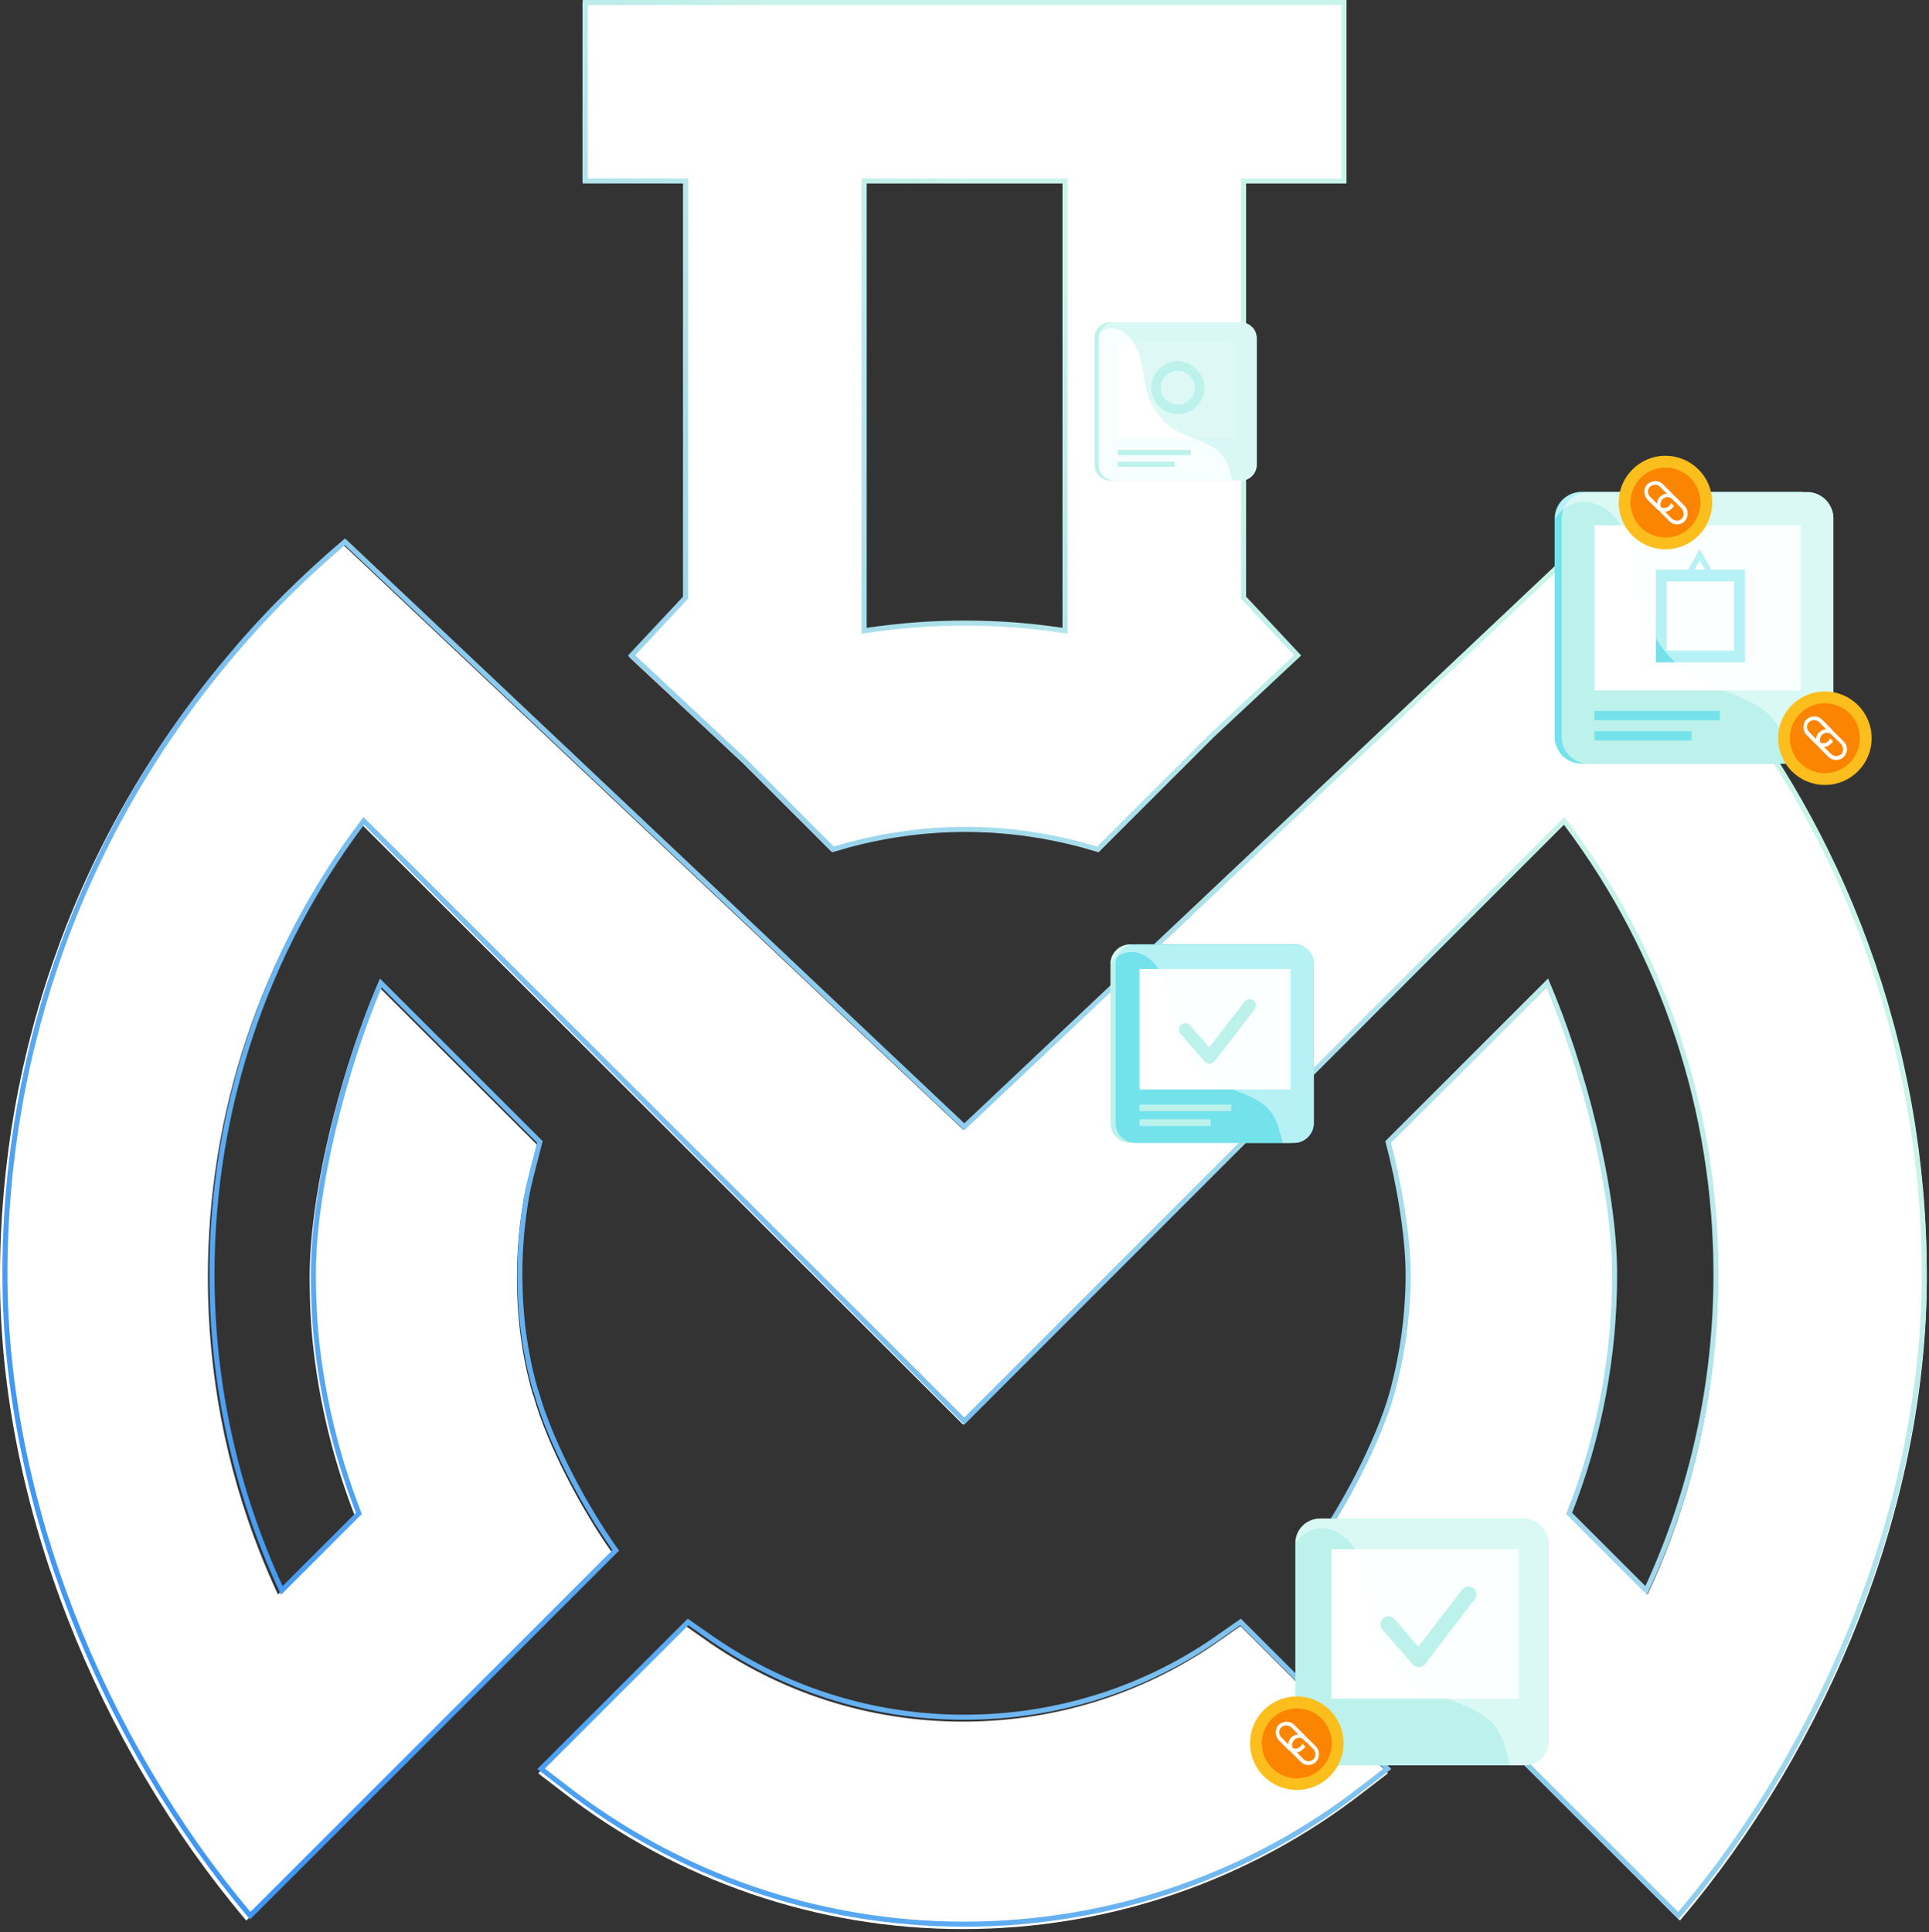 <svg width="608" height="609" viewBox="0 0 608 609" fill="none" xmlns="http://www.w3.org/2000/svg">
<rect x="0" y="0" width="608" height="609" fill="#333333" stroke="none"/>
<path fill-rule="evenodd" clip-rule="evenodd" d="M183.603 0.753H423.7V57.147H391.922V188.811L409.025 207.072L381.98 232.312L345.823 268.405L341.212 267.063C329.108 263.802 316.62 262.076 303.94 262.076C291.26 262.076 278.772 263.802 266.668 267.063L262.057 268.405L234.184 240.581L198.278 207.072L215.381 188.811V57.147H183.603V0.753ZM335.429 57.147V199.293C324.975 197.681 314.389 196.87 303.748 196.87C293.059 196.87 282.398 197.688 271.874 199.315V57.147H335.429ZM390.972 512.548L385.208 516.575C361.385 533.644 332.951 542.658 303.556 542.658C274.161 542.658 245.919 533.644 221.903 516.575L216.139 512.548L169.645 558.959L177.138 564.713C213.45 592.905 257.638 608.056 303.556 608.056C349.473 608.056 393.854 592.905 429.973 564.713L437.466 558.959L390.972 512.548ZM112.008 478.218C105.884 462.575 101.618 446.259 99.367 429.742C99.217 428.641 99.076 427.539 98.944 426.436C98.043 419.064 97.649 411.692 97.603 404.163C97.6 403.661 97.599 403.158 97.599 402.655C97.599 378.322 105.542 345.62 114.864 320.736C116.196 317.181 117.556 313.786 118.925 310.598L169.261 360.845C168.999 361.889 168.638 363.274 168.236 364.819L168.235 364.821L168.235 364.822C167.158 368.951 165.786 374.217 165.226 377.147C163.689 385.586 162.921 394.216 162.921 402.655C162.921 415.121 164.458 427.587 167.916 439.477L168.108 439.861C172.527 455.779 183.67 476.492 193.276 489.917L120.973 562.092L112.2 570.85L77.618 605.371C31.124 550.329 0 474.574 0 402.655C0 330.735 25.168 261.693 71.854 206.842C82.613 193.993 94.717 182.102 107.589 171.17L303.555 356.051L499.714 171.17C512.586 182.102 524.498 193.993 535.449 206.842C581.943 261.693 607.303 330.735 607.303 402.655C607.303 474.574 576.179 550.521 529.493 605.371L494.911 570.85L486.244 562.199L413.834 489.917C422.24 478.17 431.822 460.843 437.046 446.031C437.793 443.915 438.45 441.851 439.003 439.861C442.065 428.533 443.776 416.869 443.978 405.026C443.991 404.236 443.998 403.446 443.998 402.655C443.998 391.747 441.644 377.168 438.868 365.6C438.471 363.947 438.066 362.356 437.658 360.845L487.994 310.598C498.945 336.105 509.32 374.846 509.32 402.655C509.32 428.545 504.517 454.245 494.911 478.218L519.31 502.574C522.048 496.713 524.536 490.751 526.771 484.703C536.458 458.498 541.404 430.703 541.404 402.655C541.404 350.681 524.69 300.625 493.374 259.391L303.555 449.066L113.545 259.391C82.229 300.625 65.514 350.681 65.514 402.655C65.514 432.638 71.104 462.05 82.037 489.653C83.564 493.507 85.195 497.327 86.929 501.107C87.154 501.597 87.38 502.086 87.608 502.574L112.008 478.218Z" fill="white"/>
<path fill-rule="evenodd" clip-rule="evenodd" d="M183.646 0H424.41V57.841H392.756V188.046L410.122 206.612L382.605 232.324L346.267 268.644L341.235 267.177C341.233 267.177 341.23 267.176 341.228 267.175C329.238 263.942 316.871 262.232 304.316 262.232C291.76 262.232 279.393 263.942 267.404 267.175C267.401 267.176 267.398 267.177 267.396 267.177L262.364 268.644L234.28 240.575L197.934 206.612L215.301 188.046V57.841H183.646V0ZM185.242 1.595V56.246H216.897V188.676L200.19 206.536L235.38 239.418L235.39 239.428L235.399 239.437L262.825 266.848L266.972 265.639L266.98 265.637C279.102 262.368 291.611 260.636 304.316 260.636C317.02 260.636 329.529 262.368 341.651 265.637L341.659 265.639L345.806 266.848L381.486 231.187L381.496 231.177L381.506 231.168L407.866 206.536L391.159 188.676V56.246H422.814V1.595H185.242ZM271.576 56.246H336.481V199.746L335.561 199.604C325.187 198.002 314.684 197.196 304.124 197.196C293.517 197.196 282.939 198.01 272.496 199.626L271.576 199.768V56.246ZM273.172 57.841V197.909C283.397 196.373 293.747 195.601 304.124 195.601C314.453 195.601 324.729 196.366 334.885 197.888V57.841H273.172ZM108.753 169.696L303.933 354.064L499.304 169.696L499.849 170.159C512.704 181.09 524.6 192.98 535.536 205.828L535.538 205.83C581.974 260.68 607.303 329.724 607.303 401.643C607.303 473.585 576.217 549.511 529.604 604.344L529.044 605.003L412.742 488.762L413.135 488.212C422.669 474.872 433.717 454.299 438.086 438.539C441.321 426.555 443.033 414.193 443.033 401.643C443.033 389.305 439.989 372.164 436.746 360.152L436.625 359.706L487.927 308.431L488.391 309.514C499.326 335.016 509.699 373.765 509.699 401.643C509.699 427.388 504.961 452.947 495.483 476.815L518.609 499.929C532.788 469.139 540.063 435.578 540.063 401.643C540.063 350.285 523.665 300.814 492.932 259.969L303.933 449.061L114.742 259.968C84.008 300.814 67.61 350.284 67.61 401.643C67.61 435.767 74.885 469.143 89.065 499.929L112.194 476.812C105.766 460.256 101.413 442.951 99.32 425.457C98.359 417.576 97.975 409.702 97.975 401.643C97.975 373.765 108.347 335.016 119.282 309.514L119.747 308.431L171.042 359.699L170.932 360.137C170.671 361.179 170.313 362.557 169.914 364.087L169.914 364.088L169.91 364.102L169.909 364.106L169.909 364.107L169.908 364.11C168.833 368.24 167.475 373.456 166.924 376.347C165.401 384.716 164.64 393.275 164.64 401.643C164.64 413.988 166.157 426.321 169.564 438.077L169.758 438.464L169.778 438.539C174.148 454.298 185.196 474.872 194.73 488.212L195.123 488.762L78.819 605.005L78.259 604.341C31.84 549.319 0.753 473.585 0.753 401.643C0.753 329.726 25.89 260.682 72.518 205.83C83.268 192.976 95.357 181.086 108.207 170.159L108.753 169.696ZM108.697 171.838C96.107 182.589 84.273 194.262 73.74 206.856L73.738 206.859L73.736 206.861C27.354 261.422 2.35 330.1 2.35 401.643C2.35 472.873 33.021 547.931 78.92 602.648L193.039 488.589C183.54 475.16 172.649 454.805 168.261 439.039L168.072 438.661L168.052 438.591C164.583 426.65 163.044 414.141 163.044 401.643C163.044 393.179 163.814 384.524 165.353 376.06L165.354 376.057L165.355 376.053C165.917 373.104 167.288 367.836 168.356 363.736L168.358 363.731L168.363 363.709L168.363 363.708L168.364 363.707L168.364 363.706L168.366 363.697C168.713 362.367 169.027 361.159 169.273 360.188L120.288 311.228C109.578 336.61 99.571 374.441 99.571 401.643C99.571 409.651 99.952 417.461 100.905 425.265L100.905 425.267C103.002 442.797 107.387 460.138 113.87 476.717L114.06 477.203L88.579 502.67L88.098 501.638C73.503 470.352 66.014 436.38 66.014 401.643C66.014 349.634 82.72 299.54 114.021 258.274L114.574 257.545L303.932 446.805L493.099 257.545L493.652 258.274C524.954 299.54 541.659 349.634 541.659 401.643C541.659 436.189 534.171 470.352 519.576 501.638L519.094 502.67L493.611 477.2L493.806 476.712C503.336 452.899 508.103 427.368 508.103 401.643C508.103 374.441 498.096 336.61 487.386 311.228L438.406 360.182C441.625 372.247 444.63 389.268 444.63 401.643C444.63 414.34 442.897 426.844 439.626 438.959L439.625 438.965C435.251 454.741 424.34 475.139 414.826 488.589L528.947 602.651C575.034 548.123 605.707 472.874 605.707 401.643C605.707 330.102 580.512 261.424 534.321 206.862C523.594 194.26 511.941 182.586 499.359 171.838L303.932 356.259L108.697 171.838ZM216.764 510.21L223.054 514.611L223.056 514.612L223.059 514.614C246.847 531.542 274.818 540.481 303.933 540.481C333.049 540.481 361.21 531.541 384.804 514.616L384.808 514.613L384.812 514.611L391.102 510.21L438.532 557.616L430.353 563.904C430.352 563.905 430.351 563.905 430.351 563.906C394.23 592.134 349.849 607.303 303.933 607.303C258.015 607.303 213.825 592.132 177.515 563.905L169.334 557.616L216.764 510.21ZM216.946 512.285L171.748 557.459L178.491 562.643L178.494 562.646C214.526 590.656 258.371 605.708 303.933 605.708C349.496 605.708 393.531 590.655 429.369 562.647L429.372 562.645L429.374 562.643L436.118 557.459L390.92 512.285L385.735 515.912C385.733 515.913 385.732 515.914 385.731 515.915C361.863 533.036 333.377 542.076 303.933 542.076C274.485 542.076 246.191 533.034 222.133 515.914L216.946 512.285Z" fill="url(#paint0_linear)"/>
<path d="M488.008 486.328V548.768C488.008 552.946 484.642 556.428 480.348 556.428H417.908C413.73 556.428 410.248 553.062 410.248 548.768V486.328C410.248 485.4 410.48 484.471 410.713 483.543C411.873 480.641 414.659 478.668 417.908 478.668H480.348C484.526 478.668 488.008 482.15 488.008 486.328Z" fill="#BCF2EB"/>
<path d="M486.035 486.328V548.768C486.035 552.946 482.669 556.428 478.375 556.428H415.935C411.757 556.428 408.275 553.062 408.275 548.768V486.328C408.275 482.15 411.757 478.668 415.935 478.668H478.375C482.553 478.668 486.035 482.15 486.035 486.328Z" fill="#BCF2EB"/>
<path d="M488.008 486.328V548.768C488.008 552.946 484.642 556.428 480.348 556.428H417.908C413.73 556.428 410.248 553.062 410.248 548.768V486.328C410.248 485.4 410.48 484.471 410.713 483.543C411.873 480.641 414.659 478.668 417.908 478.668H480.348C484.526 478.668 488.008 482.15 488.008 486.328Z" fill="#BCF2EB"/>
<path d="M478.607 488.301H419.649V535.421H478.607V488.301Z" fill="white"/>
<path d="M478.723 488.301H476.634V535.421H478.723V488.301Z" fill="#F7FFFE"/>
<path opacity="0.502" d="M488.008 486.328V548.768C488.008 552.946 484.642 556.428 480.348 556.428H475.938C474.777 552.598 474.081 548.42 471.992 545.17C468.51 539.948 462.475 537.859 456.44 535.537C454.235 534.725 451.914 533.797 449.941 532.752C442.977 529.038 437.406 522.655 434.737 515.227C432.067 507.799 432.3 499.559 429.398 492.247C428.818 490.971 428.121 489.578 427.309 488.417C424.64 484.471 420.578 481.338 415.935 481.686C414.078 481.802 412.337 482.614 410.829 483.659C409.9 484.355 408.972 485.4 408.391 486.328C408.391 482.15 411.873 478.668 416.051 478.668H480.464C484.526 478.668 488.008 482.15 488.008 486.328Z" fill="#F7FFFE"/>
<path d="M445.995 544.358H417.096V546.447H445.995V544.358Z" fill="#BCF2EB"/>
<path d="M439.495 549H417.096V551.089H439.495V549Z" fill="#BCF2EB"/>
<path d="M437.638 511.977L447.155 523.003L462.823 502.577" stroke="#BCF2EB" stroke-width="5" stroke-miterlimit="10" stroke-linecap="round" stroke-linejoin="round"/>
<path d="M408.739 564.204C416.88 564.204 423.479 557.605 423.479 549.464C423.479 541.324 416.88 534.725 408.739 534.725C400.599 534.725 394 541.324 394 549.464C394 557.605 400.599 564.204 408.739 564.204Z" fill="#FCBE1C"/>
<path d="M412.989 559.682C418.609 557.338 421.265 550.882 418.921 545.262C416.578 539.641 410.122 536.985 404.501 539.329C398.881 541.673 396.224 548.129 398.568 553.749C400.912 559.37 407.368 562.026 412.989 559.682Z" fill="#FB8400"/>
<path d="M411.409 550.509L410.48 549.581C410.364 549.929 410.248 550.277 409.9 550.509C409.204 551.205 408.275 551.321 407.347 550.973C407.115 550.857 406.883 550.741 406.766 550.509L403.865 547.608C403.053 546.795 402.937 545.286 403.865 544.474C404.677 543.662 406.186 543.662 406.999 544.474L409.9 547.375C410.132 547.608 410.248 547.724 410.364 547.956C410.596 548.072 410.829 548.188 410.945 548.42L411.757 549.232C411.757 548.536 411.641 547.84 411.293 547.143C411.177 546.911 410.945 546.679 410.829 546.563L407.927 543.662C406.65 542.385 404.445 542.385 403.053 543.662C401.776 544.938 401.776 547.143 403.053 548.536L405.954 551.437C406.186 551.67 406.302 551.786 406.534 551.902C407.115 552.25 407.927 552.482 408.623 552.366C409.436 552.25 410.132 552.018 410.712 551.321C411.061 551.089 411.293 550.857 411.409 550.509Z" fill="white"/>
<path d="M414.775 550.509L411.873 547.608C411.641 547.375 411.525 547.259 411.293 547.143C410.713 546.795 409.9 546.563 409.204 546.679C408.74 546.679 408.275 546.795 407.927 547.027C407.579 547.143 407.347 547.375 406.999 547.608C406.418 548.188 406.07 549 406.07 549.813C406.07 550.509 406.186 551.205 406.65 551.902C406.767 552.134 406.883 552.25 407.115 552.482L410.016 555.384C411.293 556.66 413.498 556.66 414.775 555.384C416.051 553.991 416.051 551.786 414.775 550.509ZM410.829 554.455L407.927 551.554C407.695 551.321 407.579 551.205 407.463 550.973C407.115 550.161 407.231 549.116 407.927 548.42C408.159 548.188 408.507 547.956 408.856 547.84C409.32 547.724 409.9 547.724 410.48 547.956C410.713 548.072 410.945 548.188 411.061 548.42L413.962 551.321C414.078 551.438 414.194 551.554 414.194 551.67C414.775 552.482 414.775 553.759 413.962 554.571C413.034 555.384 411.641 555.384 410.829 554.455Z" fill="white"/>
<path d="M414.065 303.82V354.073C414.065 357.439 411.279 360.224 407.914 360.224H357.776C354.41 360.224 351.625 357.439 351.625 354.073V303.82C351.625 303.007 351.741 302.311 352.089 301.614C353.018 299.293 355.223 297.668 357.776 297.668H408.03C411.279 297.668 414.065 300.454 414.065 303.82Z" fill="#74E2EB"/>
<path d="M412.556 303.82V354.073C412.556 357.439 409.77 360.224 406.405 360.224H356.151C352.785 360.224 350 357.439 350 354.073V303.82C350 300.454 352.785 297.668 356.151 297.668H406.405C409.77 297.668 412.556 300.454 412.556 303.82Z" fill="#BCF2EB"/>
<path d="M414.065 303.82V354.073C414.065 357.439 411.279 360.224 407.914 360.224H357.776C354.41 360.224 351.625 357.439 351.625 354.073V303.82C351.625 303.007 351.741 302.311 352.089 301.614C353.018 299.293 355.223 297.668 357.776 297.668H408.03C411.279 297.668 414.065 300.454 414.065 303.82Z" fill="#74E2EB"/>
<path d="M406.637 305.444H359.169V343.396H406.637V305.444Z" fill="white"/>
<path d="M406.753 305.444H405.012V343.396H406.753V305.444Z" fill="#F7FFFE"/>
<path opacity="0.502" d="M414.065 303.82V354.073C414.065 357.439 411.279 360.224 407.913 360.224H404.316C403.387 357.091 402.807 353.841 401.066 351.172C398.281 346.994 393.406 345.253 388.532 343.396C386.675 342.699 384.934 342.003 383.309 341.075C377.622 338.173 373.212 332.95 371.123 327.031C369.034 321.112 369.15 314.381 366.829 308.578C366.364 307.533 365.9 306.489 365.204 305.444C362.999 302.195 359.749 299.758 356.035 300.106C354.526 300.222 353.134 300.802 351.973 301.731C351.161 302.311 350.464 303.123 350 303.936C350 300.57 352.785 297.785 356.151 297.785H407.913C411.279 297.668 414.065 300.454 414.065 303.82Z" fill="#F7FFFE"/>
<path d="M388.067 348.154H359.169V350.243H388.067V348.154Z" fill="#BCF2EB"/>
<path d="M381.568 352.797H359.169V354.886H381.568V352.797Z" fill="#BCF2EB"/>
<path d="M373.56 324.478L381.22 333.299L393.87 316.934" stroke="#BCF2EB" stroke-width="4" stroke-miterlimit="10" stroke-linecap="round" stroke-linejoin="round"/>
<path d="M577.857 163.515V232.222C577.857 236.864 574.143 240.694 569.384 240.694H500.678C496.035 240.694 492.205 236.98 492.205 232.222V163.515C492.205 162.47 492.437 161.425 492.785 160.497C493.946 157.363 497.08 155.158 500.678 155.158H569.384C574.027 155.042 577.857 158.756 577.857 163.515Z" fill="#BCF2EB"/>
<path d="M575.652 163.515V232.222C575.652 236.864 571.938 240.694 567.179 240.694H498.472C493.83 240.694 490 236.98 490 232.222V163.398C490 158.756 493.83 155.042 498.472 155.042H567.179C571.938 155.042 575.652 158.756 575.652 163.515Z" fill="#74E2EB"/>
<path d="M577.857 163.515V232.222C577.857 236.864 574.143 240.694 569.384 240.694H500.678C496.035 240.694 492.205 236.98 492.205 232.222V163.515C492.205 162.47 492.437 161.425 492.785 160.497C493.946 157.363 497.08 155.158 500.678 155.158H569.384C574.027 155.042 577.857 158.756 577.857 163.515Z" fill="#BCF2EB"/>
<path d="M567.528 165.604H502.534V217.598H567.528V165.604Z" fill="white"/>
<path d="M567.644 165.604H565.322V217.598H567.644V165.604Z" fill="#F7FFFE"/>
<path d="M550.003 179.531H521.916V208.778H550.003V179.531Z" fill="#74E2EB"/>
<path d="M540.37 184.521L535.727 176.629L531.549 184.057L530.04 183.129L535.727 173.147L541.762 183.709L540.37 184.521Z" fill="#74E2EB"/>
<path d="M546.521 183.245H525.282V205.064H546.521V183.245Z" fill="white"/>
<path opacity="0.502" d="M577.857 163.515V232.222C577.857 236.864 574.143 240.694 569.385 240.694H564.51C563.233 236.4 562.537 231.989 560.1 228.276C556.27 222.473 549.655 220.151 543.039 217.598C540.602 216.67 538.165 215.625 535.843 214.464C528.184 210.402 522.032 203.439 519.131 195.199C516.23 187.075 516.462 177.906 513.212 169.898C512.632 168.389 511.819 166.996 511.007 165.604C508.105 161.193 503.579 157.828 498.473 158.176C496.383 158.292 494.526 159.104 492.902 160.381C491.857 161.193 490.929 162.238 490.232 163.398C490.232 158.756 494.062 155.042 498.705 155.042H569.617C574.027 155.042 577.857 158.756 577.857 163.515Z" fill="#F7FFFE"/>
<path d="M542.111 224.097H502.534V226.999H542.111V224.097Z" fill="#74E2EB"/>
<path d="M533.174 230.481H502.534V233.382H533.174V230.481Z" fill="#74E2EB"/>
<path d="M524.934 173.147C533.074 173.147 539.673 166.548 539.673 158.408C539.673 150.268 533.074 143.668 524.934 143.668C516.793 143.668 510.194 150.268 510.194 158.408C510.194 166.548 516.793 173.147 524.934 173.147Z" fill="#FCBE1C"/>
<path d="M524.934 169.434C531.023 169.434 535.959 164.497 535.959 158.408C535.959 152.319 531.023 147.382 524.934 147.382C518.845 147.382 513.908 152.319 513.908 158.408C513.908 164.497 518.845 169.434 524.934 169.434Z" fill="#FB8400"/>
<path d="M527.603 159.452L526.675 158.524C526.559 158.872 526.443 159.22 526.094 159.452C525.398 160.149 524.47 160.265 523.541 159.917C523.309 159.801 523.077 159.685 522.961 159.452L520.059 156.551C519.247 155.739 519.131 154.23 520.059 153.417C520.872 152.605 522.381 152.605 523.193 153.417L526.094 156.319C526.327 156.551 526.443 156.667 526.559 156.899C526.791 157.015 527.023 157.131 527.139 157.363L527.951 158.176C527.951 157.479 527.835 156.783 527.487 156.087C527.371 155.855 527.139 155.623 527.023 155.506L524.121 152.605C522.845 151.328 520.64 151.328 519.247 152.605C517.97 153.882 517.97 156.087 519.247 157.479L522.148 160.381C522.381 160.613 522.497 160.729 522.729 160.845C523.309 161.193 524.121 161.425 524.818 161.309C525.63 161.193 526.327 160.961 526.907 160.265C527.255 160.033 527.487 159.685 527.603 159.452Z" fill="white"/>
<path d="M530.969 159.452L528.067 156.551C527.835 156.319 527.719 156.203 527.487 156.087C526.907 155.739 526.094 155.506 525.398 155.623C524.934 155.623 524.47 155.739 524.121 155.971C523.773 156.087 523.541 156.319 523.193 156.551C522.613 157.131 522.265 157.944 522.265 158.756C522.265 159.452 522.381 160.149 522.845 160.845C522.961 161.077 523.077 161.193 523.309 161.425L526.211 164.327C527.487 165.604 529.692 165.604 530.969 164.327C532.246 162.934 532.246 160.729 530.969 159.452ZM526.907 163.398L524.005 160.497C523.773 160.265 523.657 160.149 523.541 159.917C523.193 159.104 523.309 158.06 524.005 157.363C524.238 157.131 524.586 156.899 524.934 156.783C525.398 156.667 525.978 156.667 526.559 156.899C526.791 157.015 527.023 157.131 527.139 157.363L530.04 160.265C530.157 160.381 530.273 160.497 530.273 160.613C530.853 161.425 530.853 162.702 530.04 163.515C529.228 164.327 527.835 164.327 526.907 163.398Z" fill="white"/>
<path d="M575.187 247.425C583.328 247.425 589.927 240.826 589.927 232.686C589.927 224.545 583.328 217.946 575.187 217.946C567.047 217.946 560.448 224.545 560.448 232.686C560.448 240.826 567.047 247.425 575.187 247.425Z" fill="#FCBE1C"/>
<path d="M575.187 243.711C581.277 243.711 586.213 238.775 586.213 232.686C586.213 226.596 581.277 221.66 575.187 221.66C569.098 221.66 564.162 226.596 564.162 232.686C564.162 238.775 569.098 243.711 575.187 243.711Z" fill="#FB8400"/>
<path d="M577.741 233.614L576.812 232.686C576.696 233.034 576.58 233.382 576.232 233.614C575.536 234.311 574.607 234.427 573.679 234.078C573.447 233.962 573.214 233.846 573.098 233.614L570.197 230.713C569.385 229.9 569.268 228.392 570.197 227.579C571.009 226.767 572.518 226.767 573.331 227.579L576.232 230.481C576.464 230.713 576.58 230.829 576.696 231.061C576.928 231.177 577.16 231.293 577.277 231.525L578.089 232.338C578.089 231.641 577.973 230.945 577.625 230.249C577.509 230.016 577.277 229.784 577.16 229.668L574.259 226.767C572.982 225.49 570.777 225.49 569.384 226.767C568.108 228.043 568.108 230.249 569.384 231.641L572.286 234.543C572.518 234.775 572.634 234.891 572.866 235.007C573.447 235.355 574.259 235.587 574.955 235.471C575.768 235.355 576.464 235.123 577.044 234.427C577.393 234.311 577.625 233.962 577.741 233.614Z" fill="white"/>
<path d="M581.107 233.73L578.205 230.829C577.973 230.597 577.857 230.481 577.625 230.365C577.044 230.016 576.232 229.784 575.536 229.9C575.071 229.9 574.607 230.016 574.259 230.249C573.911 230.365 573.679 230.597 573.331 230.829C572.75 231.409 572.402 232.222 572.402 233.034C572.402 233.73 572.518 234.427 572.982 235.123C573.098 235.355 573.215 235.471 573.447 235.703L576.348 238.605C577.625 239.881 579.83 239.881 581.107 238.605C582.499 237.212 582.499 235.007 581.107 233.73ZM577.161 237.676L574.259 234.775C574.027 234.543 573.911 234.427 573.795 234.195C573.447 233.382 573.563 232.338 574.259 231.641C574.491 231.409 574.839 231.177 575.188 231.061C575.652 230.945 576.232 230.945 576.812 231.177C577.044 231.293 577.277 231.409 577.393 231.641L580.294 234.543C580.41 234.659 580.526 234.775 580.526 234.891C581.107 235.703 581.107 236.98 580.294 237.792C579.366 238.489 577.973 238.489 577.161 237.676Z" fill="white"/>
<path d="M396.066 106.543V146.583C396.066 149.253 393.861 151.458 391.191 151.458H351.151C348.482 151.458 346.277 149.253 346.277 146.583V106.543C346.277 105.963 346.393 105.382 346.625 104.802C347.321 102.945 349.062 101.668 351.151 101.668H391.191C393.861 101.668 396.066 103.874 396.066 106.543Z" fill="#F7FFFE"/>
<path d="M394.789 106.543V146.583C394.789 149.253 392.584 151.458 389.915 151.458H349.874C347.205 151.458 345 149.253 345 146.583V106.543C345 103.874 347.205 101.668 349.874 101.668H389.915C392.7 101.668 394.789 103.874 394.789 106.543Z" fill="#BCF2EB"/>
<path d="M396.066 106.543V146.583C396.066 149.253 393.861 151.458 391.191 151.458H351.151C348.482 151.458 346.277 149.253 346.277 146.583V106.543C346.277 105.963 346.393 105.382 346.625 104.802C347.321 102.945 349.062 101.668 351.151 101.668H391.191C393.861 101.668 396.066 103.874 396.066 106.543Z" fill="#F7FFFE"/>
<path d="M390.031 107.82H352.312V137.995H390.031V107.82Z" fill="white"/>
<path d="M390.263 107.82H388.87V137.995H390.263V107.82Z" fill="#F7FFFE"/>
<path opacity="0.502" d="M396.066 106.543V146.583C396.066 149.253 393.861 151.458 391.191 151.458H388.406C387.71 149.021 387.245 146.351 385.853 144.262C383.648 140.896 379.702 139.504 375.872 138.111C374.479 137.531 372.97 136.95 371.694 136.254C367.167 133.933 363.685 129.755 361.945 124.996C360.32 120.238 360.436 114.899 358.463 110.257C358.115 109.444 357.65 108.632 357.186 107.82C355.445 105.266 352.892 103.293 349.874 103.525C348.714 103.641 347.553 104.106 346.625 104.802C346.045 105.266 345.464 105.847 345 106.543C345 103.874 347.205 101.668 349.874 101.668H391.075C393.861 101.668 396.066 103.874 396.066 106.543Z" fill="#BCF2EB"/>
<path d="M375.291 141.825H352.312V143.45H375.291V141.825Z" fill="#BCF2EB"/>
<path d="M370.185 145.539H352.312V147.164H370.185V145.539Z" fill="#BCF2EB"/>
<path d="M378.077 122.211C378.077 125.925 375.059 129.058 371.229 129.058C367.515 129.058 364.382 126.041 364.382 122.211C364.382 118.497 367.399 115.363 371.229 115.363C375.059 115.479 378.077 118.497 378.077 122.211Z" stroke="#BCF2EB" stroke-width="3" stroke-miterlimit="10" stroke-linecap="round" stroke-linejoin="round"/>
<defs>
<linearGradient id="paint0_linear" x1="511.532" y1="275.199" x2="162.738" y2="606.815" gradientUnits="userSpaceOnUse">
<stop stop-color="#C9F4E9"/>
<stop offset="1" stop-color="#4098F4"/>
</linearGradient>
</defs>
</svg>

